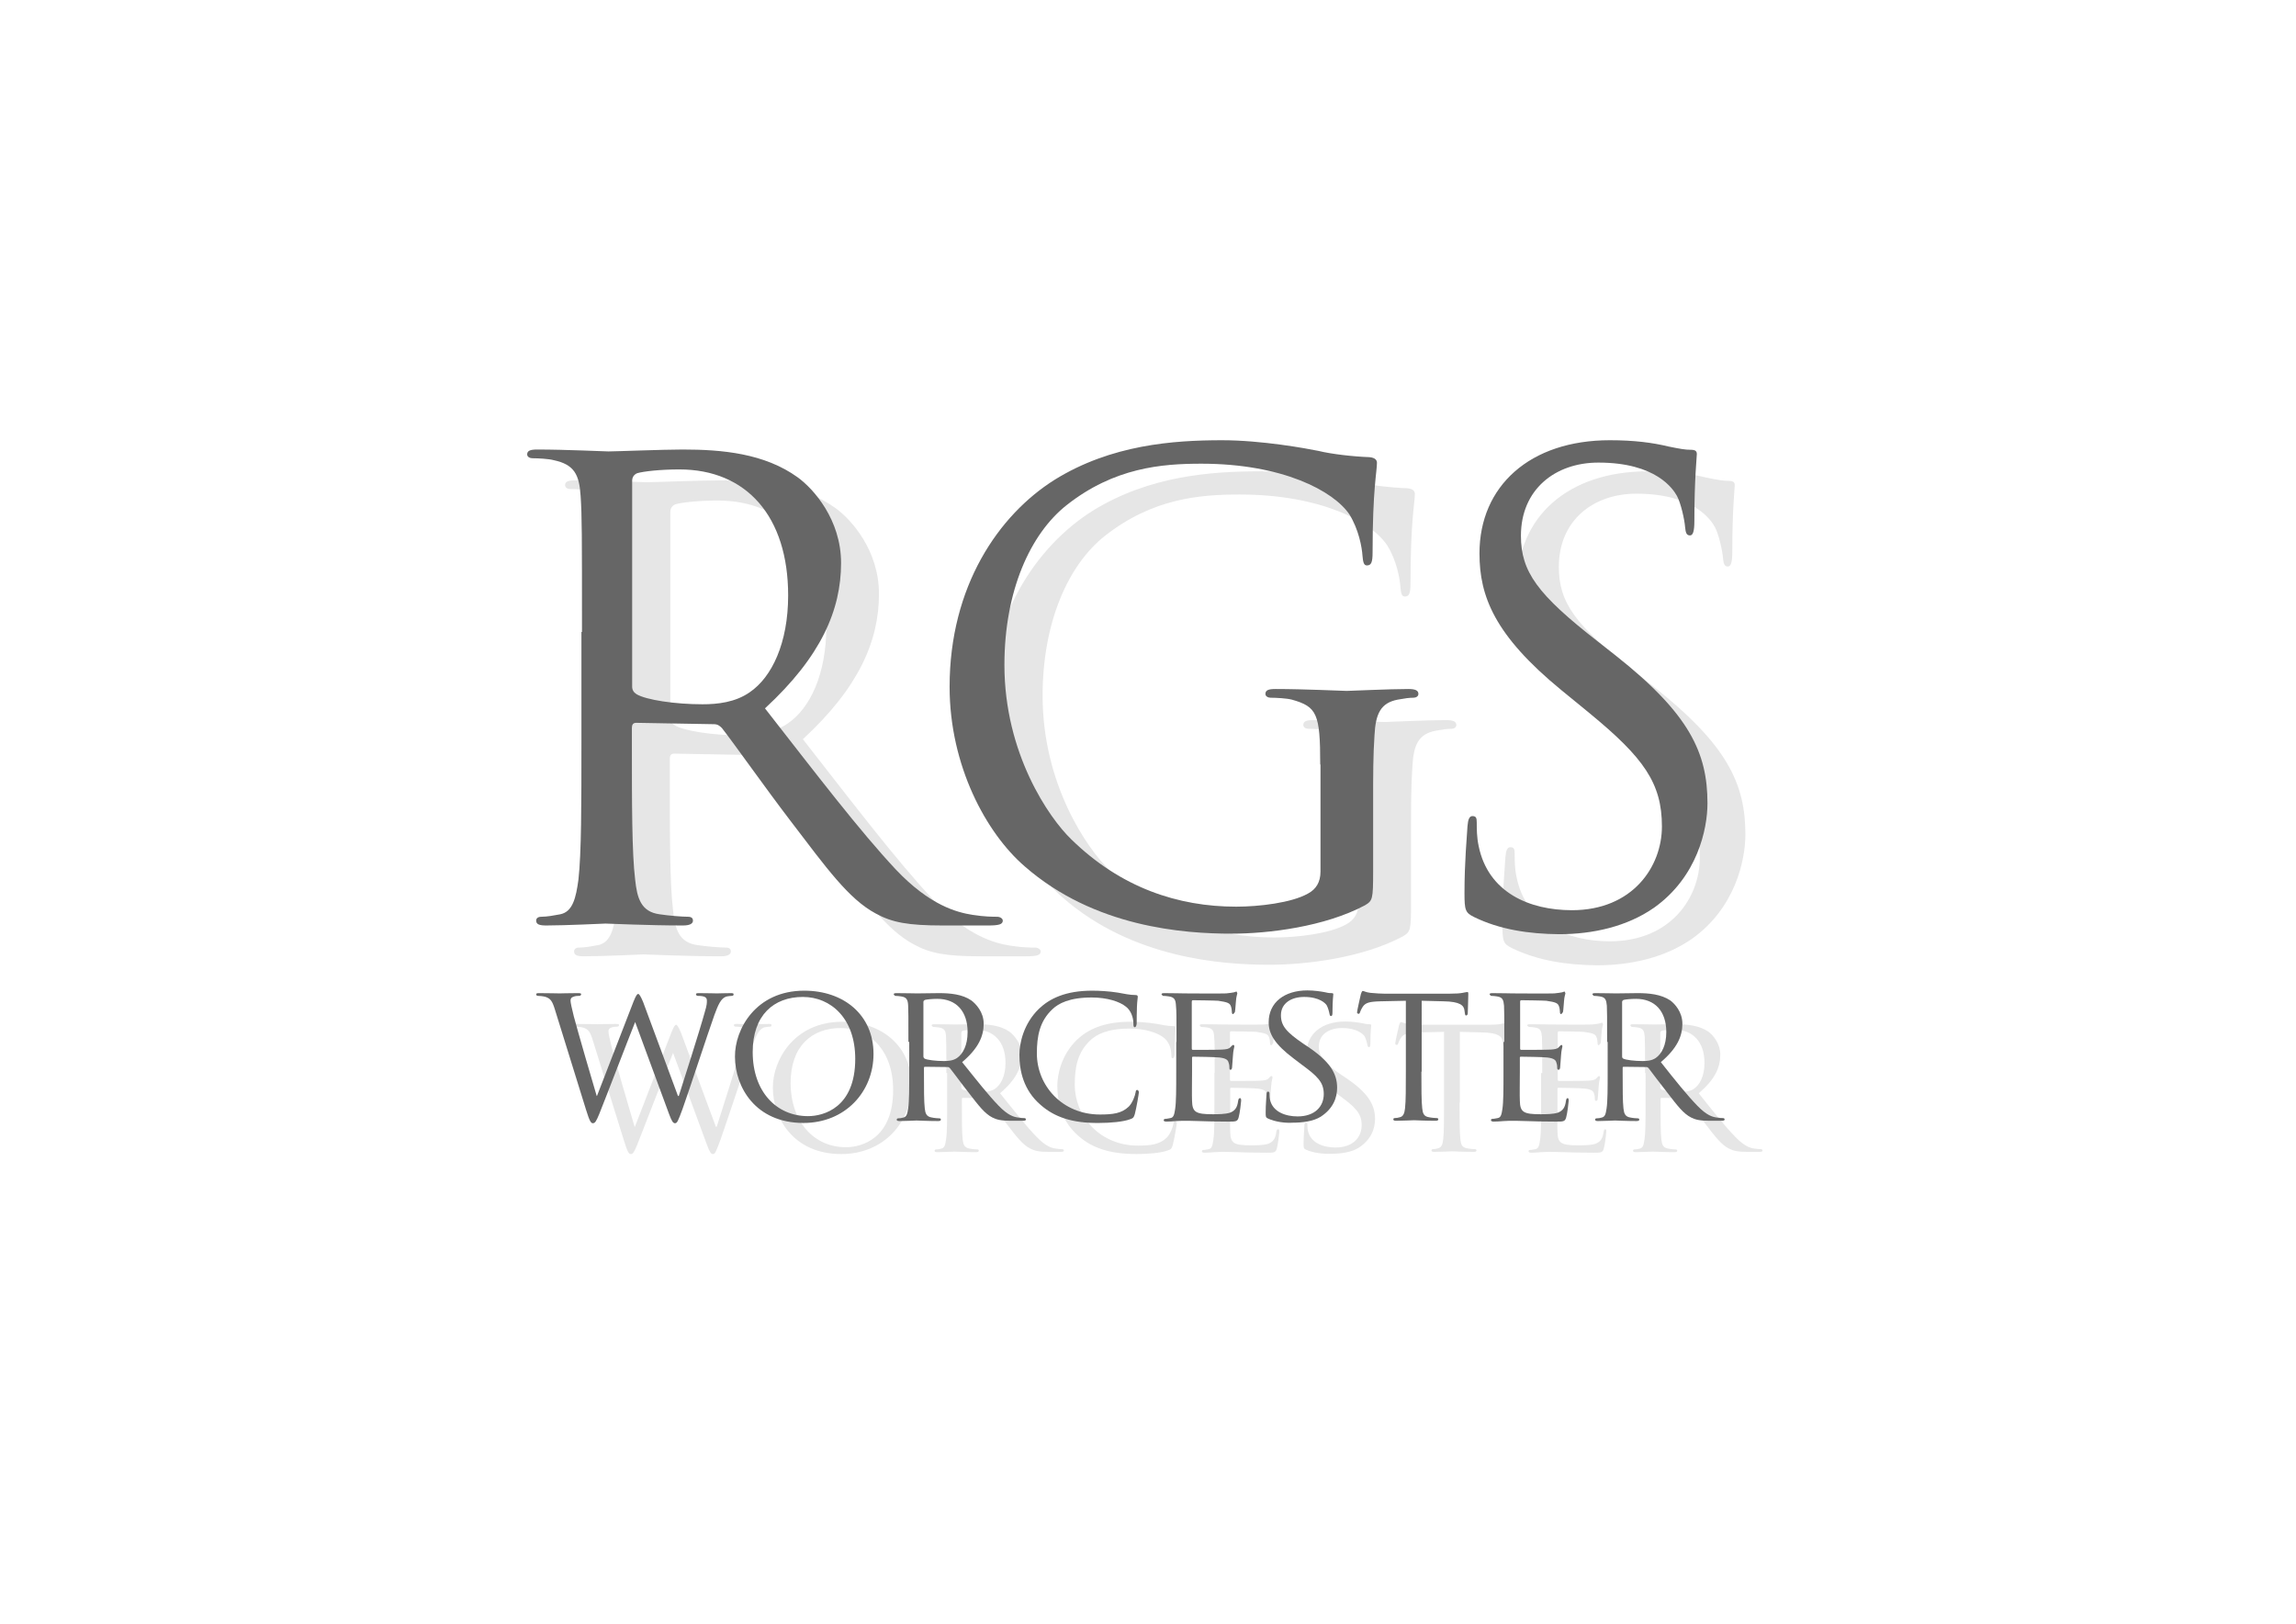 <?xml version="1.0" encoding="utf-8"?>
<!-- Generator: Adobe Illustrator 18.1.0, SVG Export Plug-In . SVG Version: 6.00 Build 0)  -->
<svg version="1.1" xmlns="http://www.w3.org/2000/svg" xmlns:xlink="http://www.w3.org/1999/xlink" x="0px" y="0px"
	 viewBox="0 0 841.9 595.3" enable-background="new 0 0 841.9 595.3" xml:space="preserve">
<g id="RED_BG_-_does_not_print">
</g>
<g id="White">
	<g>
		<path fill="#E6E6E6" d="M227.3,243c0-36,0-42.5-0.5-49.9c-0.5-7.8-2.3-11.5-9.9-13.1c-1.8-0.5-5.8-0.7-7.8-0.7
			c-0.9,0-1.9-0.5-1.9-1.4c0-1.4,1.2-1.8,3.7-1.8c10.4,0,24.9,0.7,26.1,0.7c2.5,0,20.1-0.7,27.2-0.7c14.5,0,30,1.4,42.2,10.2
			c5.8,4.2,15.9,15.5,15.9,31.4c0,17.1-7.2,34.2-27.9,53.3c18.9,24.2,34.6,44.8,48,59.1c12.5,13.2,22.4,15.7,28.1,16.6
			c4.4,0.7,7.6,0.7,9,0.7c1.2,0,2.1,0.7,2.1,1.4c0,1.4-1.4,1.8-5.5,1.8h-16.4c-12.9,0-18.7-1.1-24.7-4.4c-9.9-5.3-18-16.6-31.2-33.9
			c-9.7-12.7-20.5-28.1-25.2-34.1c-0.9-0.9-1.6-1.4-3-1.4l-28.4-0.5c-1.2,0-1.6,0.7-1.6,1.9v5.5c0,22.2,0,40.4,1.2,50.1
			c0.7,6.7,2.1,11.8,9,12.7c3.2,0.5,8.3,0.9,10.4,0.9c1.4,0,1.8,0.7,1.8,1.4c0,1.1-1.1,1.8-3.7,1.8c-12.7,0-27.2-0.7-28.4-0.7
			c-0.2,0-14.8,0.7-21.7,0.7c-2.5,0-3.7-0.4-3.7-1.8c0-0.7,0.5-1.4,1.9-1.4c2.1,0,4.8-0.5,6.9-0.9c4.6-0.9,5.8-6,6.7-12.7
			c1.1-9.7,1.1-27.9,1.1-50.1V243 M245.8,263.1c0,1.2,0.5,2.1,1.6,2.8c3.5,2.1,14.1,3.7,24.2,3.7c5.5,0,12-0.7,17.3-4.4
			c8.1-5.5,14.1-18,14.1-35.5c0-28.9-15.2-46.2-39.9-46.2c-6.9,0-13.2,0.7-15.5,1.4c-1.1,0.5-1.8,1.4-1.8,2.8V263.1z"/>
		<path fill="#E6E6E6" d="M498,291.7c0-18.7-1.2-21.2-10.4-23.8c-1.9-0.5-5.8-0.7-7.8-0.7c-0.9,0-1.9-0.5-1.9-1.4
			c0-1.4,1.2-1.8,3.7-1.8c10.4,0,24.9,0.7,26.1,0.7c1.2,0,15.7-0.7,22.6-0.7c2.5,0,3.7,0.5,3.7,1.8c0,0.9-0.9,1.4-1.8,1.4
			c-1.6,0-3,0.2-5.8,0.7c-6.2,1.2-8.1,5.1-8.5,13.1c-0.5,7.4-0.5,14.3-0.5,24v25.8c0,10.4-0.2,10.8-3,12.5
			c-14.8,7.9-35.5,10.4-48.9,10.4c-17.5,0-50.3-2.3-75.9-24.7c-14.1-12.2-27.5-36.9-27.5-65.8c0-36.9,18-63,38.5-75.9
			c20.8-12.9,43.6-14.5,61.4-14.5c14.5,0,30.9,3,35.3,3.9c4.9,1.2,12.9,2.1,18.7,2.3c2.3,0.2,2.8,1.2,2.8,2.1
			c0,3.2-1.6,9.7-1.6,32.8c0,3.7-0.5,4.8-2.1,4.8c-1.2,0-1.4-1.4-1.6-3.5c-0.2-3.2-1.4-9.7-4.8-15.2c-5.8-8.8-24.5-18.7-54.2-18.7
			c-14.5,0-31.9,1.4-49.4,15.2c-13.4,10.6-22.8,31.6-22.8,58.6c0,32.5,16.4,56.1,24.5,63.9c18.2,17.8,39.2,24.7,60.5,24.7
			c8.3,0,20.3-1.4,26.3-4.8c3-1.6,4.6-4.2,4.6-8.1V291.7"/>
		<path fill="#E6E6E6" d="M554.4,347.6c-3.2-1.6-3.5-2.5-3.5-8.8c0-11.5,0.9-20.8,1.1-24.5c0.2-2.5,0.7-3.7,1.8-3.7
			c1.4,0,1.6,0.7,1.6,2.5c0,2.1,0,5.3,0.7,8.5c3.5,17.1,18.7,23.5,34.2,23.5c22.2,0,33-15.9,33-30.7c0-15.9-6.7-25.2-26.5-41.5
			l-10.4-8.5c-24.5-20.1-30-34.4-30-50.1c0-24.7,18.5-41.5,47.8-41.5c9,0,15.7,0.9,21.5,2.3c4.4,0.9,6.2,1.2,8.1,1.2
			c1.8,0,2.3,0.5,2.3,1.6c0,1.1-0.9,8.8-0.9,24.5c0,3.7-0.5,5.3-1.6,5.3c-1.4,0-1.6-1.2-1.8-3c-0.2-2.8-1.6-9-3-11.5
			c-1.4-2.5-7.6-12.2-28.8-12.2c-15.9,0-28.4,9.9-28.4,26.8c0,13.2,6,21.5,28.2,38.8l6.5,5.1c27.2,21.5,33.7,35.8,33.7,54.2
			c0,9.5-3.7,27-19.6,38.3c-9.9,6.9-22.4,9.7-34.8,9.7C574.5,353.8,563.9,352.2,554.4,347.6"/>
		<path fill="#E6E6E6" d="M262.5,413.1h0.3c1.6-5.1,7.4-23,9.6-31c0.7-2.3,0.7-3.1,0.7-3.9c0-1.1-0.5-1.8-3.4-1.8
			c-0.4,0-0.6-0.4-0.6-0.6c0-0.3,0.3-0.4,1.1-0.4c3.3,0,6,0.1,6.6,0.1c0.4,0,3.2-0.1,5.2-0.1c0.6,0,0.9,0.1,0.9,0.4
			c0,0.3-0.1,0.6-0.6,0.6c-0.2,0-1.5,0.1-2.2,0.3c-1.9,0.7-2.9,3.1-4.2,6.6c-2.8,7.9-9.2,27.5-11.7,34.5c-1.7,4.6-2,5.3-2.8,5.3
			c-0.7,0-1.2-0.8-2.1-3.2L246.8,386c-2.2,5.4-10.9,28.1-13.2,33.8c-1.1,2.6-1.5,3.3-2.3,3.3c-0.7,0-1.2-0.7-2.5-4.9l-11.4-36.7
			c-1-3.3-1.7-4.1-3.4-4.7c-0.9-0.3-2.5-0.4-2.9-0.4c-0.3,0-0.6-0.2-0.6-0.6c0-0.3,0.4-0.4,1-0.4c3.4,0,6.9,0.1,7.6,0.1
			c0.6,0,3.5-0.1,6.7-0.1c0.9,0,1.2,0.1,1.2,0.4c0,0.4-0.4,0.6-0.7,0.6c-0.5,0-1.5,0-2.3,0.4c-0.4,0.1-0.9,0.5-0.9,1.3
			c0,0.8,0.5,3,1.2,5.8c1,3.9,7.6,26.7,8.4,29.2h0.1l13.4-34.6c1-2.5,1.4-2.8,1.7-2.8c0.4,0,0.9,0.8,1.8,2.9L262.5,413.1"/>
		<path fill="#E6E6E6" d="M308.8,374.6c14.4,0,25.4,8.8,25.4,23.2c0,13.8-10.3,25.3-25.7,25.3c-17.6,0-25.1-13.2-25.1-24.3
			C283.3,388.8,291.1,374.6,308.8,374.6 M310.2,420.6c5.7,0,17.3-3.1,17.3-21c0-14.9-9-22.7-19.2-22.7c-10.7,0-18.4,6.7-18.4,20.2
			C290,411.5,298.6,420.6,310.2,420.6"/>
		<path fill="#E6E6E6" d="M347,393.4c0-9.6,0-11.3-0.1-13.3c-0.1-2.1-0.5-3.1-2.6-3.4c-0.5-0.1-1.6-0.2-2.2-0.2l-0.5-0.5
			c0-0.4,0.3-0.5,1-0.5c2.9,0,7.2,0.1,7.6,0.1c0.6,0,6-0.1,8-0.1c4.1,0,8.6,0.4,11.9,2.7c1.6,1.2,4.5,4.2,4.5,8.5
			c0,4.6-1.9,9-7.9,14.1c5.3,6.6,9.7,12.2,13.4,16c3.4,3.5,5.5,4.1,7.1,4.3c1.2,0.2,1.9,0.2,2.3,0.2c0.4,0,0.6,0.3,0.6,0.5
			c0,0.4-0.4,0.5-1.5,0.5h-4c-3.6,0-5.2-0.4-6.8-1.2c-2.8-1.4-5.1-4.4-8.7-9.1c-2.7-3.4-5.5-7.3-6.9-9c-0.3-0.3-0.4-0.4-0.9-0.4
			l-8.2-0.1c-0.3,0-0.4,0.1-0.4,0.5v1.5c0,6,0,10.8,0.3,13.3c0.2,1.8,0.6,3,2.6,3.3c0.9,0.2,2.3,0.3,2.8,0.3c0.4,0,0.5,0.3,0.5,0.5
			c0,0.3-0.3,0.5-1,0.5c-3.5,0-7.6-0.2-7.9-0.2c-0.1,0-4.4,0.2-6.3,0.2c-0.7,0-1-0.2-1-0.5c0-0.2,0.2-0.5,0.5-0.5
			c0.6,0,1.4-0.1,2-0.3c1.2-0.3,1.4-1.4,1.7-3.3c0.4-2.6,0.4-7.4,0.4-13.4V393.4 M352.5,398.6c0,0.4,0.2,0.6,0.4,0.8
			c0.9,0.5,4.2,0.9,7.1,0.9c1.5,0,3.3-0.1,4.8-1.1c2.2-1.5,3.9-4.7,3.9-9.5c0-7.7-4.2-12.2-11.1-12.2c-1.9,0-3.9,0.2-4.6,0.4
			c-0.3,0.2-0.5,0.4-0.5,0.7V398.6z"/>
		<path fill="#E6E6E6" d="M395.5,416.5c-6.3-5.4-7.8-12.5-7.8-18.4c0-4.2,1.5-11.4,7.2-16.9c3.9-3.7,9.7-6.6,19.5-6.6
			c2.6,0,6.2,0.2,9.3,0.7c2.4,0.4,4.4,0.9,6.6,0.9c0.7,0,0.8,0.3,0.8,0.7c0,0.5-0.2,1.2-0.3,3.5c-0.1,2-0.1,5.5-0.1,6.3
			c-0.1,0.9-0.4,1.3-0.7,1.3c-0.4,0-0.5-0.4-0.5-1.3c0-2.4-1-4.9-2.7-6.2c-2.3-1.9-6.9-3.4-12.6-3.4c-8.2,0-12.2,2.2-14.4,4.3
			c-4.7,4.4-5.7,9.9-5.7,16.2c0,11.9,9.4,22.4,23.1,22.4c4.8,0,8-0.4,10.6-2.9c1.4-1.4,2.3-4,2.5-5.2c0.1-0.7,0.2-0.9,0.6-0.9
			c0.3,0,0.6,0.4,0.6,0.9c0,0.4-0.9,5.8-1.5,8c-0.4,1.2-0.5,1.4-1.6,1.8c-2.6,1-7.4,1.4-11.6,1.4C407,423.1,400.5,420.9,395.5,416.5
			"/>
		<path fill="#E6E6E6" d="M445.4,393.4c0-9.6,0-11.3-0.2-13.3c-0.1-2.1-0.5-3.1-2.6-3.4c-0.5-0.1-1.6-0.2-2.2-0.2l-0.5-0.5
			c0-0.4,0.3-0.5,1-0.5c2.9,0,7.1,0.1,7.4,0.1c0.4,0,13.8,0.1,15.3,0c1.2-0.1,2.4-0.3,2.9-0.4l0.9-0.3l0.3,0.6
			c0,0.4-0.4,1.2-0.5,2.9c-0.1,0.6-0.2,3.3-0.4,4.1l-0.6,0.7c-0.4,0-0.5-0.3-0.5-0.8c0-0.4-0.1-1.5-0.4-2.2c-0.4-1-1.1-1.4-4.6-1.9
			c-1.1-0.1-8.5-0.2-9.3-0.2c-0.3,0-0.4,0.2-0.4,0.7v16.8c0,0.4,0,0.7,0.4,0.7c0.8,0,9.3,0,10.7-0.1c1.5-0.1,2.5-0.2,3.1-0.9
			c0.4-0.4,0.7-0.8,1-0.8c0.2,0,0.4,0.1,0.4,0.5c0,0.4-0.4,1.4-0.5,3.4c-0.1,1.2-0.3,3.6-0.3,4c0,0.5-0.1,1.2-0.6,1.2
			c-0.3,0-0.4-0.2-0.4-0.6c0-0.6,0-1.2-0.3-2c-0.2-0.9-0.8-1.6-3.3-1.9c-1.8-0.2-8.6-0.3-9.7-0.3c-0.4,0-0.4,0.2-0.4,0.4v5.2
			c0,2.1-0.1,9.3,0,10.6c0.1,4.1,1.3,4.9,7.6,4.9c1.7,0,4.7,0,6.4-0.6c1.7-0.7,2.6-1.8,2.9-4.3c0.1-0.7,0.3-1,0.7-1
			c0.4,0,0.4,0.5,0.4,1c0,0.4-0.5,4.7-0.9,6c-0.4,1.6-1.1,1.6-3.6,1.6c-4.8,0-8.5-0.1-11.1-0.2c-2.7-0.1-4.4-0.1-5.3-0.1
			c-0.1,0-1.4,0-2.8,0.1c-1.2,0.1-2.7,0.2-3.7,0.2c-0.7,0-1-0.2-1-0.5c0-0.2,0.2-0.5,0.5-0.5c0.6,0,1.4-0.2,2-0.3
			c1.2-0.2,1.4-1.4,1.7-3.3c0.4-2.6,0.4-7.4,0.4-13.4V393.4"/>
		<path fill="#E6E6E6" d="M478.9,421.5c-0.9-0.4-0.9-0.7-0.9-2.3c0-3.1,0.3-5.5,0.3-6.6c0-0.7,0.2-1,0.5-1c0.4,0,0.6,0.2,0.6,0.7
			c0,0.5,0,1.4,0.2,2.3c1,4.5,5.8,6.1,10.1,6.1c6.3,0,9.6-3.6,9.6-8.2c0-4.4-2.4-6.6-8.1-10.8l-2.9-2.2c-6.9-5.2-9.2-9-9.2-13.3
			c0-7.3,5.8-11.7,14.2-11.7c2.5,0,5.1,0.4,6.6,0.7c1.2,0.3,1.7,0.3,2.2,0.3c0.5,0,0.7,0.1,0.7,0.4c0,0.3-0.3,2.3-0.3,6.6
			c0,0.9-0.1,1.4-0.5,1.4c-0.4,0-0.5-0.3-0.6-0.8c-0.1-0.7-0.6-2.4-1-3.1c-0.4-0.7-2.6-3.1-8.3-3.1c-4.7,0-8.5,2.3-8.5,6.7
			c0,3.9,2,6.2,8.3,10.5l1.8,1.2c7.8,5.3,10.5,9.6,10.5,14.9c0,3.6-1.4,7.6-6,10.6c-2.7,1.7-6.7,2.2-10.2,2.2
			C485.3,423.1,481.5,422.7,478.9,421.5"/>
		<path fill="#E6E6E6" d="M535.2,404.3c0,6,0,10.9,0.3,13.4c0.2,1.8,0.5,3,2.5,3.3c0.9,0.2,2.3,0.3,2.9,0.3c0.4,0,0.5,0.3,0.5,0.5
			c0,0.3-0.3,0.5-1,0.5c-3.5,0-7.6-0.2-7.9-0.2c-0.3,0-4.7,0.2-6.6,0.2c-0.7,0-1-0.2-1-0.5c0-0.2,0.1-0.5,0.5-0.5
			c0.6,0,1.3-0.1,1.9-0.3c1.3-0.3,1.7-1.5,1.9-3.3c0.3-2.6,0.3-7.4,0.3-13.4v-26l-9.3,0.2c-4,0.1-5.5,0.5-6.5,2
			c-0.7,1.1-0.8,1.5-1,2c-0.1,0.5-0.4,0.6-0.6,0.6c-0.1,0-0.5-0.2-0.5-0.5c0-0.7,1.3-6.2,1.4-6.7c0.1-0.4,0.4-1.2,0.7-1.2
			c0.4,0,1.1,0.5,2.8,0.7c1.8,0.2,4.3,0.3,5,0.3h24.2c2.1,0,3.6-0.1,4.6-0.3c1-0.2,1.5-0.3,1.8-0.3c0.3,0,0.3,0.4,0.3,0.7
			c0,1.9-0.2,6.3-0.2,7.1c0,0.5-0.3,0.8-0.6,0.8c-0.3,0-0.4-0.2-0.5-1.1l-0.1-0.7c-0.2-1.9-1.6-3.3-7.7-3.4l-8-0.2V404.3"/>
		<path fill="#E6E6E6" d="M565.5,393.4c0-9.6,0-11.3-0.1-13.3c-0.2-2.1-0.5-3.1-2.6-3.4c-0.5-0.1-1.6-0.2-2.2-0.2L560,376
			c0-0.4,0.3-0.5,1-0.5c2.9,0,7.1,0.1,7.4,0.1c0.4,0,13.9,0.1,15.3,0c1.2-0.1,2.4-0.3,2.9-0.4l0.9-0.3l0.3,0.6
			c0,0.4-0.4,1.2-0.5,2.9c-0.1,0.6-0.2,3.3-0.4,4.1l-0.6,0.7c-0.4,0-0.5-0.3-0.5-0.8c0-0.4-0.1-1.5-0.4-2.2c-0.4-1-1.1-1.4-4.6-1.9
			c-1.1-0.1-8.5-0.2-9.2-0.2c-0.3,0-0.4,0.2-0.4,0.7v16.8c0,0.4,0,0.7,0.4,0.7c0.8,0,9.2,0,10.7-0.1c1.5-0.1,2.5-0.2,3.1-0.9
			c0.4-0.4,0.7-0.8,0.9-0.8c0.2,0,0.4,0.1,0.4,0.5c0,0.4-0.4,1.4-0.5,3.4c-0.1,1.2-0.3,3.6-0.3,4c0,0.5-0.1,1.2-0.6,1.2
			c-0.3,0-0.5-0.2-0.5-0.6c0-0.6,0-1.2-0.3-2c-0.2-0.9-0.8-1.6-3.3-1.9c-1.7-0.2-8.6-0.3-9.7-0.3c-0.4,0-0.4,0.2-0.4,0.4v5.2
			c0,2.1-0.1,9.3,0,10.6c0.1,4.1,1.3,4.9,7.6,4.9c1.7,0,4.7,0,6.4-0.6c1.7-0.7,2.6-1.8,2.9-4.3c0.1-0.7,0.3-1,0.6-1
			c0.4,0,0.4,0.5,0.4,1c0,0.4-0.5,4.7-0.9,6c-0.4,1.6-1.1,1.6-3.6,1.6c-4.8,0-8.5-0.1-11.2-0.2c-2.7-0.1-4.4-0.1-5.3-0.1
			c-0.1,0-1.4,0-2.8,0.1c-1.2,0.1-2.7,0.2-3.7,0.2c-0.6,0-1-0.2-1-0.5c0-0.2,0.1-0.5,0.5-0.5c0.6,0,1.4-0.2,2-0.3
			c1.2-0.2,1.4-1.4,1.7-3.3c0.4-2.6,0.4-7.4,0.4-13.4V393.4"/>
		<path fill="#E6E6E6" d="M603.2,393.4c0-9.6,0-11.3-0.1-13.3c-0.2-2.1-0.5-3.1-2.6-3.4c-0.5-0.1-1.6-0.2-2.2-0.2l-0.5-0.5
			c0-0.4,0.3-0.5,1-0.5c2.9,0,7.2,0.1,7.6,0.1c0.7,0,6-0.1,8-0.1c4.1,0,8.6,0.4,12,2.7c1.6,1.2,4.4,4.2,4.4,8.5
			c0,4.6-1.9,9-7.9,14.1c5.2,6.6,9.7,12.2,13.4,16c3.4,3.5,5.5,4.1,7.1,4.3c1.2,0.2,1.9,0.2,2.3,0.2c0.4,0,0.6,0.3,0.6,0.5
			c0,0.4-0.4,0.5-1.5,0.5h-4c-3.6,0-5.2-0.4-6.8-1.2c-2.8-1.4-5.1-4.4-8.7-9.1c-2.7-3.4-5.6-7.3-6.9-9c-0.3-0.3-0.4-0.4-0.9-0.4
			l-8.2-0.1c-0.3,0-0.4,0.1-0.4,0.5v1.5c0,6,0,10.8,0.3,13.3c0.2,1.8,0.6,3,2.5,3.3c0.9,0.2,2.3,0.3,2.8,0.3c0.4,0,0.5,0.3,0.5,0.5
			c0,0.3-0.3,0.5-1,0.5c-3.5,0-7.6-0.2-7.9-0.2c-0.1,0-4.4,0.2-6.3,0.2c-0.7,0-1-0.2-1-0.5c0-0.2,0.1-0.5,0.5-0.5
			c0.6,0,1.4-0.1,2-0.3c1.2-0.3,1.4-1.4,1.7-3.3c0.4-2.6,0.4-7.4,0.4-13.4V393.4 M608.8,398.6c0,0.4,0.1,0.6,0.4,0.8
			c0.9,0.5,4.2,0.9,7.1,0.9c1.5,0,3.3-0.1,4.8-1.1c2.2-1.5,3.9-4.7,3.9-9.5c0-7.7-4.2-12.2-11.1-12.2c-1.9,0-3.9,0.2-4.6,0.4
			c-0.3,0.2-0.5,0.4-0.5,0.7V398.6z"/>
	</g>
	<path fill="#666666" d="M213.4,231.7c0-36,0-42.5-0.5-49.9c-0.5-7.8-2.3-11.5-9.9-13.1c-1.8-0.5-5.8-0.7-7.8-0.7
		c-0.9,0-1.9-0.5-1.9-1.4c0-1.4,1.2-1.8,3.7-1.8c10.4,0,24.9,0.7,26.1,0.7c2.5,0,20.1-0.7,27.2-0.7c14.5,0,30,1.4,42.2,10.2
		c5.8,4.2,15.9,15.5,15.9,31.4c0,17.1-7.2,34.2-27.9,53.3c18.9,24.2,34.6,44.8,48,59.1c12.5,13.2,22.4,15.7,28.1,16.6
		c4.4,0.7,7.6,0.7,9,0.7c1.2,0,2.1,0.7,2.1,1.4c0,1.4-1.4,1.8-5.5,1.8h-16.4c-12.9,0-18.7-1.1-24.7-4.4c-9.9-5.3-18-16.6-31.2-33.9
		c-9.7-12.7-20.5-28.1-25.2-34.1c-0.9-0.9-1.6-1.4-3-1.4l-28.4-0.5c-1.2,0-1.6,0.7-1.6,1.9v5.5c0,22.2,0,40.4,1.2,50.1
		c0.7,6.7,2.1,11.8,9,12.7c3.2,0.5,8.3,0.9,10.4,0.9c1.4,0,1.8,0.7,1.8,1.4c0,1.1-1.1,1.8-3.7,1.8c-12.7,0-27.2-0.7-28.4-0.7
		c-0.2,0-14.8,0.7-21.7,0.7c-2.5,0-3.7-0.4-3.7-1.8c0-0.7,0.5-1.4,1.9-1.4c2.1,0,4.8-0.5,6.9-0.9c4.6-0.9,5.8-6,6.7-12.7
		c1.1-9.7,1.1-27.9,1.1-50.1V231.7 M231.8,251.7c0,1.2,0.5,2.1,1.6,2.8c3.5,2.1,14.1,3.7,24.2,3.7c5.5,0,12-0.7,17.3-4.4
		c8.1-5.5,14.1-18,14.1-35.5c0-28.9-15.2-46.2-39.9-46.2c-6.9,0-13.2,0.7-15.5,1.4c-1.1,0.5-1.8,1.4-1.8,2.8V251.7z"/>
	<path fill="#666666" d="M484.1,280.3c0-18.7-1.2-21.2-10.4-23.8c-1.9-0.5-5.8-0.7-7.8-0.7c-0.9,0-1.9-0.5-1.9-1.4
		c0-1.4,1.2-1.8,3.7-1.8c10.4,0,24.9,0.7,26.1,0.7c1.2,0,15.7-0.7,22.6-0.7c2.5,0,3.7,0.5,3.7,1.8c0,0.9-0.9,1.4-1.8,1.4
		c-1.6,0-3,0.2-5.8,0.7c-6.2,1.2-8.1,5.1-8.5,13.1c-0.5,7.4-0.5,14.3-0.5,24v25.8c0,10.4-0.2,10.8-3,12.5
		c-14.8,7.9-35.5,10.4-48.9,10.4c-17.5,0-50.3-2.3-75.9-24.7c-14.1-12.2-27.5-36.9-27.5-65.8c0-36.9,18-63,38.5-75.9
		c20.8-12.9,43.6-14.5,61.4-14.5c14.5,0,30.9,3,35.3,3.9c4.9,1.2,12.9,2.1,18.7,2.3c2.3,0.2,2.8,1.2,2.8,2.1c0,3.2-1.6,9.7-1.6,32.8
		c0,3.7-0.5,4.8-2.1,4.8c-1.2,0-1.4-1.4-1.6-3.5c-0.2-3.2-1.4-9.7-4.8-15.2C489,180,470.3,170,440.5,170c-14.5,0-31.9,1.4-49.4,15.2
		c-13.4,10.6-22.8,31.6-22.8,58.6c0,32.5,16.4,56.1,24.5,63.9c18.2,17.8,39.2,24.7,60.5,24.7c8.3,0,20.3-1.4,26.3-4.8
		c3-1.6,4.6-4.2,4.6-8.1V280.3"/>
	<path fill="#666666" d="M540.5,336.2c-3.2-1.6-3.5-2.5-3.5-8.8c0-11.5,0.9-20.8,1.1-24.5c0.2-2.5,0.7-3.7,1.8-3.7
		c1.4,0,1.6,0.7,1.6,2.5c0,2.1,0,5.3,0.7,8.5c3.5,17.1,18.7,23.5,34.2,23.5c22.2,0,33-15.9,33-30.7c0-15.9-6.7-25.2-26.5-41.5
		l-10.4-8.5c-24.5-20.1-30-34.4-30-50.1c0-24.7,18.5-41.5,47.8-41.5c9,0,15.7,0.9,21.5,2.3c4.4,0.9,6.2,1.2,8.1,1.2
		c1.8,0,2.3,0.5,2.3,1.6c0,1.1-0.9,8.8-0.9,24.5c0,3.7-0.5,5.3-1.6,5.3c-1.4,0-1.6-1.2-1.8-3c-0.2-2.8-1.6-9-3-11.5
		c-1.4-2.5-7.6-12.2-28.8-12.2c-15.9,0-28.4,9.9-28.4,26.8c0,13.2,6,21.5,28.2,38.8l6.5,5.1c27.2,21.5,33.7,35.8,33.7,54.2
		c0,9.5-3.7,27-19.6,38.3c-9.9,6.9-22.4,9.7-34.8,9.7C560.6,342.4,549.9,340.8,540.5,336.2"/>
	<path fill="#666666" d="M248.6,401.8h0.3c1.6-5.1,7.4-23,9.6-31c0.7-2.3,0.7-3.1,0.7-3.9c0-1.1-0.5-1.8-3.4-1.8
		c-0.4,0-0.6-0.4-0.6-0.6c0-0.3,0.3-0.4,1.1-0.4c3.3,0,6,0.1,6.6,0.1c0.4,0,3.2-0.1,5.2-0.1c0.6,0,0.9,0.1,0.9,0.4
		c0,0.3-0.1,0.6-0.6,0.6c-0.2,0-1.5,0.1-2.2,0.3c-1.9,0.7-2.9,3.1-4.2,6.6c-2.8,7.9-9.2,27.5-11.7,34.5c-1.7,4.6-2,5.3-2.8,5.3
		c-0.7,0-1.2-0.8-2.1-3.2l-12.5-33.9c-2.2,5.4-10.9,28.1-13.2,33.8c-1.1,2.6-1.5,3.3-2.3,3.3c-0.7,0-1.2-0.7-2.5-4.9l-11.4-36.7
		c-1-3.3-1.7-4.1-3.4-4.7c-0.9-0.3-2.5-0.4-2.9-0.4c-0.3,0-0.6-0.2-0.6-0.6c0-0.3,0.4-0.4,1-0.4c3.4,0,6.9,0.1,7.6,0.1
		c0.6,0,3.5-0.1,6.7-0.1c0.9,0,1.2,0.1,1.2,0.4c0,0.4-0.4,0.6-0.7,0.6c-0.5,0-1.5,0-2.3,0.4c-0.4,0.1-0.9,0.5-0.9,1.3
		c0,0.8,0.5,3,1.2,5.8c1,3.9,7.6,26.7,8.4,29.2h0.1l13.4-34.6c1-2.5,1.4-2.8,1.7-2.8c0.4,0,0.9,0.8,1.8,2.9L248.6,401.8"/>
	<path fill="#666666" d="M294.9,363.2c14.4,0,25.4,8.8,25.4,23.2c0,13.8-10.3,25.3-25.7,25.3c-17.6,0-25.1-13.2-25.1-24.3
		C269.4,377.4,277.1,363.2,294.9,363.2 M296.3,409.2c5.7,0,17.3-3.1,17.3-21c0-14.9-9-22.7-19.2-22.7c-10.7,0-18.4,6.7-18.4,20.2
		C276,400.2,284.7,409.2,296.3,409.2"/>
	<path fill="#666666" d="M333.1,382c0-9.6,0-11.3-0.1-13.3c-0.1-2.1-0.5-3.1-2.6-3.4c-0.5-0.1-1.6-0.2-2.2-0.2l-0.5-0.5
		c0-0.4,0.3-0.5,1-0.5c2.9,0,7.2,0.1,7.6,0.1c0.6,0,6-0.1,8-0.1c4.1,0,8.6,0.4,11.9,2.7c1.6,1.2,4.5,4.2,4.5,8.5
		c0,4.6-1.9,9-7.9,14.1c5.3,6.6,9.7,12.2,13.4,16c3.4,3.5,5.5,4.1,7.1,4.3c1.2,0.2,1.9,0.2,2.3,0.2c0.4,0,0.6,0.3,0.6,0.5
		c0,0.4-0.4,0.5-1.5,0.5h-4c-3.6,0-5.2-0.4-6.8-1.2c-2.8-1.4-5.1-4.4-8.7-9.1c-2.7-3.4-5.5-7.3-6.9-9c-0.3-0.3-0.4-0.4-0.9-0.4
		l-8.2-0.1c-0.3,0-0.4,0.1-0.4,0.5v1.5c0,6,0,10.8,0.3,13.3c0.2,1.8,0.6,3,2.6,3.3c0.9,0.2,2.3,0.3,2.8,0.3c0.4,0,0.5,0.3,0.5,0.5
		c0,0.3-0.3,0.5-1,0.5c-3.5,0-7.6-0.2-7.9-0.2c-0.1,0-4.4,0.2-6.3,0.2c-0.7,0-1-0.2-1-0.5c0-0.2,0.2-0.5,0.5-0.5
		c0.6,0,1.4-0.1,2-0.3c1.2-0.3,1.4-1.4,1.7-3.3c0.4-2.6,0.4-7.4,0.4-13.4V382 M338.6,387.3c0,0.4,0.2,0.6,0.4,0.8
		c0.9,0.5,4.2,0.9,7.1,0.9c1.5,0,3.3-0.1,4.8-1.1c2.2-1.5,3.9-4.7,3.9-9.5c0-7.7-4.2-12.2-11.1-12.2c-1.9,0-3.9,0.2-4.6,0.4
		c-0.3,0.2-0.5,0.4-0.5,0.7V387.3z"/>
	<path fill="#666666" d="M381.6,405.1c-6.3-5.4-7.8-12.5-7.8-18.4c0-4.2,1.5-11.4,7.2-16.9c3.9-3.7,9.7-6.6,19.5-6.6
		c2.6,0,6.2,0.2,9.3,0.7c2.4,0.4,4.4,0.9,6.6,0.9c0.7,0,0.8,0.3,0.8,0.7c0,0.5-0.2,1.2-0.3,3.5c-0.1,2-0.1,5.5-0.1,6.3
		c-0.1,0.9-0.4,1.3-0.7,1.3c-0.4,0-0.5-0.4-0.5-1.3c0-2.4-1-4.9-2.7-6.2c-2.3-1.9-6.9-3.4-12.6-3.4c-8.2,0-12.2,2.2-14.4,4.3
		c-4.7,4.4-5.7,9.9-5.7,16.2c0,11.9,9.4,22.4,23.1,22.4c4.8,0,8-0.4,10.6-2.9c1.4-1.4,2.3-4,2.5-5.2c0.1-0.7,0.2-0.9,0.6-0.9
		c0.3,0,0.6,0.4,0.6,0.9c0,0.4-0.9,5.8-1.5,8c-0.4,1.2-0.5,1.4-1.6,1.8c-2.6,1-7.4,1.4-11.6,1.4
		C393.1,411.8,386.6,409.5,381.6,405.1"/>
	<path fill="#666666" d="M431.4,382c0-9.6,0-11.3-0.2-13.3c-0.1-2.1-0.5-3.1-2.6-3.4c-0.5-0.1-1.6-0.2-2.2-0.2l-0.5-0.5
		c0-0.4,0.3-0.5,1-0.5c2.9,0,7.1,0.1,7.4,0.1c0.4,0,13.8,0.1,15.3,0c1.2-0.1,2.4-0.3,2.9-0.4l0.9-0.3l0.3,0.6c0,0.4-0.4,1.2-0.5,2.9
		c-0.1,0.6-0.2,3.3-0.4,4.1l-0.6,0.7c-0.4,0-0.5-0.3-0.5-0.8c0-0.4-0.1-1.5-0.4-2.2c-0.4-1-1.1-1.4-4.6-1.9
		c-1.1-0.1-8.5-0.2-9.3-0.2c-0.3,0-0.4,0.2-0.4,0.7v16.8c0,0.4,0,0.7,0.4,0.7c0.8,0,9.3,0,10.7-0.1c1.5-0.1,2.5-0.2,3.1-0.9
		c0.4-0.4,0.7-0.8,1-0.8c0.2,0,0.4,0.1,0.4,0.5c0,0.4-0.4,1.4-0.5,3.4c-0.1,1.2-0.3,3.6-0.3,4c0,0.5-0.1,1.2-0.6,1.2
		c-0.3,0-0.4-0.2-0.4-0.6c0-0.6,0-1.2-0.3-2c-0.2-0.9-0.8-1.6-3.3-1.9c-1.8-0.2-8.6-0.3-9.7-0.3c-0.4,0-0.4,0.2-0.4,0.4v5.2
		c0,2.1-0.1,9.3,0,10.6c0.1,4.1,1.3,4.9,7.6,4.9c1.7,0,4.7,0,6.4-0.6c1.7-0.7,2.6-1.8,2.9-4.3c0.1-0.7,0.3-1,0.7-1
		c0.4,0,0.4,0.5,0.4,1c0,0.4-0.5,4.7-0.9,6c-0.4,1.6-1.1,1.6-3.6,1.6c-4.8,0-8.5-0.1-11.1-0.2c-2.7-0.1-4.4-0.1-5.3-0.1
		c-0.1,0-1.4,0-2.8,0.1c-1.2,0.1-2.7,0.2-3.7,0.2c-0.7,0-1-0.2-1-0.5c0-0.2,0.2-0.5,0.5-0.5c0.6,0,1.4-0.2,2-0.3
		c1.2-0.2,1.4-1.4,1.7-3.3c0.4-2.6,0.4-7.4,0.4-13.4V382"/>
	<path fill="#666666" d="M465,410.1c-0.9-0.4-0.9-0.7-0.9-2.3c0-3.1,0.3-5.5,0.3-6.6c0-0.7,0.2-1,0.5-1c0.4,0,0.6,0.2,0.6,0.7
		c0,0.5,0,1.4,0.2,2.3c1,4.5,5.8,6.1,10.1,6.1c6.3,0,9.6-3.6,9.6-8.2c0-4.4-2.4-6.6-8.1-10.8l-2.9-2.2c-6.9-5.2-9.2-9-9.2-13.3
		c0-7.3,5.8-11.7,14.2-11.7c2.5,0,5.1,0.4,6.6,0.7c1.2,0.3,1.7,0.3,2.2,0.3c0.5,0,0.7,0.1,0.7,0.4c0,0.3-0.3,2.3-0.3,6.6
		c0,0.9-0.1,1.4-0.5,1.4c-0.4,0-0.5-0.3-0.6-0.8c-0.1-0.7-0.6-2.4-1-3.1c-0.4-0.7-2.6-3.1-8.3-3.1c-4.7,0-8.5,2.3-8.5,6.7
		c0,3.9,2,6.2,8.3,10.5l1.8,1.2c7.8,5.3,10.5,9.6,10.5,14.9c0,3.6-1.4,7.6-6,10.6c-2.7,1.7-6.7,2.2-10.2,2.2
		C471.3,411.8,467.6,411.3,465,410.1"/>
	<path fill="#666666" d="M521.2,392.9c0,6,0,10.9,0.3,13.4c0.2,1.8,0.5,3,2.5,3.3c0.9,0.2,2.3,0.3,2.9,0.3c0.4,0,0.5,0.3,0.5,0.5
		c0,0.3-0.3,0.5-1,0.5c-3.5,0-7.6-0.2-7.9-0.2c-0.3,0-4.7,0.2-6.6,0.2c-0.7,0-1-0.2-1-0.5c0-0.2,0.1-0.5,0.5-0.5
		c0.6,0,1.3-0.1,1.9-0.3c1.3-0.3,1.7-1.5,1.9-3.3c0.3-2.6,0.3-7.4,0.3-13.4v-26l-9.3,0.2c-4,0.1-5.5,0.5-6.5,2c-0.7,1.1-0.8,1.5-1,2
		c-0.1,0.5-0.4,0.6-0.6,0.6c-0.1,0-0.5-0.2-0.5-0.5c0-0.7,1.3-6.2,1.4-6.7c0.1-0.4,0.4-1.2,0.7-1.2c0.4,0,1.1,0.5,2.8,0.7
		c1.8,0.2,4.3,0.3,5,0.3h24.2c2.1,0,3.6-0.1,4.6-0.3c1-0.2,1.5-0.3,1.8-0.3c0.3,0,0.3,0.4,0.3,0.7c0,1.9-0.2,6.3-0.2,7.1
		c0,0.5-0.3,0.8-0.6,0.8c-0.3,0-0.4-0.2-0.5-1.1l-0.1-0.7c-0.2-1.9-1.6-3.3-7.7-3.4l-8-0.2V392.9"/>
	<path fill="#666666" d="M551.6,382c0-9.6,0-11.3-0.1-13.3c-0.2-2.1-0.5-3.1-2.6-3.4c-0.5-0.1-1.6-0.2-2.2-0.2l-0.5-0.5
		c0-0.4,0.3-0.5,1-0.5c2.9,0,7.1,0.1,7.4,0.1c0.4,0,13.9,0.1,15.3,0c1.2-0.1,2.4-0.3,2.9-0.4l0.9-0.3l0.3,0.6c0,0.4-0.4,1.2-0.5,2.9
		c-0.1,0.6-0.2,3.3-0.4,4.1l-0.6,0.7c-0.4,0-0.5-0.3-0.5-0.8c0-0.4-0.1-1.5-0.4-2.2c-0.4-1-1.1-1.4-4.6-1.9
		c-1.1-0.1-8.5-0.2-9.2-0.2c-0.3,0-0.4,0.2-0.4,0.7v16.8c0,0.4,0,0.7,0.4,0.7c0.8,0,9.2,0,10.7-0.1c1.5-0.1,2.5-0.2,3.1-0.9
		c0.4-0.4,0.7-0.8,0.9-0.8c0.2,0,0.4,0.1,0.4,0.5c0,0.4-0.4,1.4-0.5,3.4c-0.1,1.2-0.3,3.6-0.3,4c0,0.5-0.1,1.2-0.6,1.2
		c-0.3,0-0.5-0.2-0.5-0.6c0-0.6,0-1.2-0.3-2c-0.2-0.9-0.8-1.6-3.3-1.9c-1.7-0.2-8.6-0.3-9.7-0.3c-0.4,0-0.4,0.2-0.4,0.4v5.2
		c0,2.1-0.1,9.3,0,10.6c0.1,4.1,1.3,4.9,7.6,4.9c1.7,0,4.7,0,6.4-0.6c1.7-0.7,2.6-1.8,2.9-4.3c0.1-0.7,0.3-1,0.6-1
		c0.4,0,0.4,0.5,0.4,1c0,0.4-0.5,4.7-0.9,6c-0.4,1.6-1.1,1.6-3.6,1.6c-4.8,0-8.5-0.1-11.2-0.2c-2.7-0.1-4.4-0.1-5.3-0.1
		c-0.1,0-1.4,0-2.8,0.1c-1.2,0.1-2.7,0.2-3.7,0.2c-0.6,0-1-0.2-1-0.5c0-0.2,0.1-0.5,0.5-0.5c0.6,0,1.4-0.2,2-0.3
		c1.2-0.2,1.4-1.4,1.7-3.3c0.4-2.6,0.4-7.4,0.4-13.4V382"/>
	<path fill="#666666" d="M589.3,382c0-9.6,0-11.3-0.1-13.3c-0.2-2.1-0.5-3.1-2.6-3.4c-0.5-0.1-1.6-0.2-2.2-0.2l-0.5-0.5
		c0-0.4,0.3-0.5,1-0.5c2.9,0,7.2,0.1,7.6,0.1c0.7,0,6-0.1,8-0.1c4.1,0,8.6,0.4,12,2.7c1.6,1.2,4.4,4.2,4.4,8.5c0,4.6-1.9,9-7.9,14.1
		c5.2,6.6,9.7,12.2,13.4,16c3.4,3.5,5.5,4.1,7.1,4.3c1.2,0.2,1.9,0.2,2.3,0.2c0.4,0,0.6,0.3,0.6,0.5c0,0.4-0.4,0.5-1.5,0.5h-4
		c-3.6,0-5.2-0.4-6.8-1.2c-2.8-1.4-5.1-4.4-8.7-9.1c-2.7-3.4-5.6-7.3-6.9-9c-0.3-0.3-0.4-0.4-0.9-0.4l-8.2-0.1
		c-0.3,0-0.4,0.1-0.4,0.5v1.5c0,6,0,10.8,0.3,13.3c0.2,1.8,0.6,3,2.5,3.3c0.9,0.2,2.3,0.3,2.8,0.3c0.4,0,0.5,0.3,0.5,0.5
		c0,0.3-0.3,0.5-1,0.5c-3.5,0-7.6-0.2-7.9-0.2c-0.1,0-4.4,0.2-6.3,0.2c-0.7,0-1-0.2-1-0.5c0-0.2,0.1-0.5,0.5-0.5
		c0.6,0,1.4-0.1,2-0.3c1.2-0.3,1.4-1.4,1.7-3.3c0.4-2.6,0.4-7.4,0.4-13.4V382 M594.8,387.3c0,0.4,0.1,0.6,0.4,0.8
		c0.9,0.5,4.2,0.9,7.1,0.9c1.5,0,3.3-0.1,4.8-1.1c2.2-1.5,3.9-4.7,3.9-9.5c0-7.7-4.2-12.2-11.1-12.2c-1.9,0-3.9,0.2-4.6,0.4
		c-0.3,0.2-0.5,0.4-0.5,0.7V387.3z"/>
</g>
</svg>
